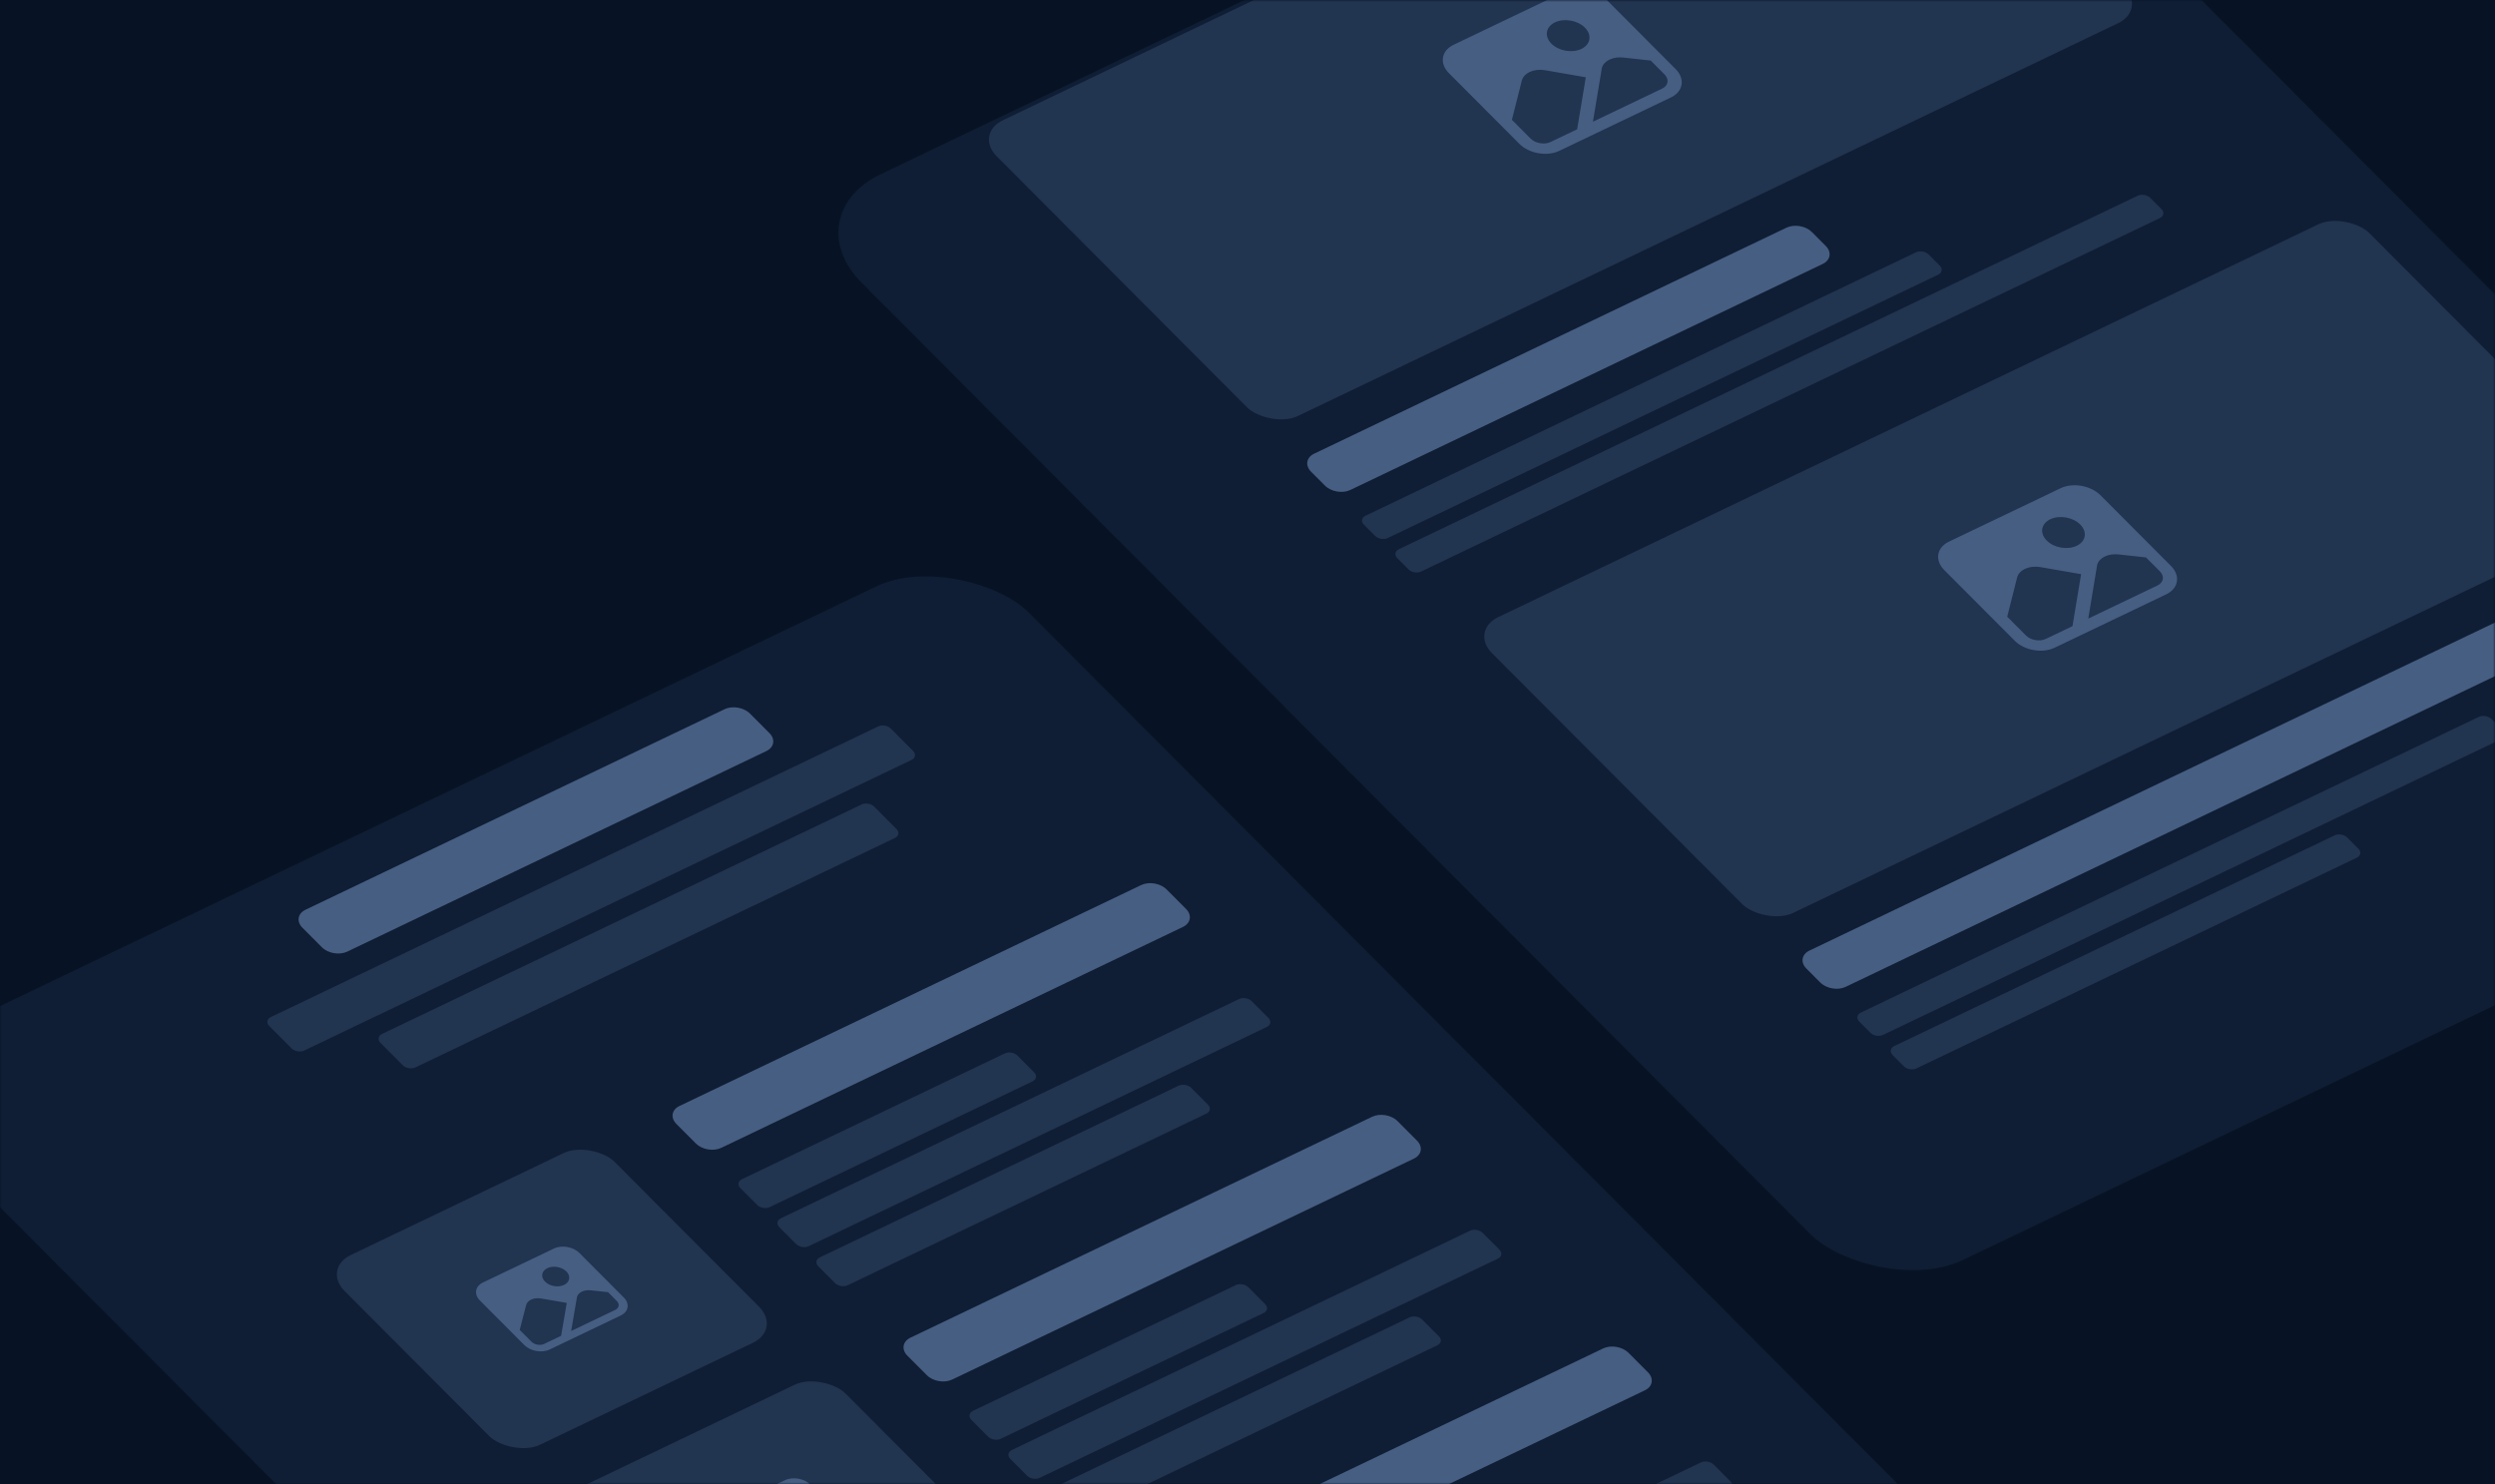 <svg width="632" height="376" viewBox="0 0 632 376" fill="none" xmlns="http://www.w3.org/2000/svg">
<rect width="632" height="376" fill="#071324"/>
<mask id="mask0_1301_13692" style="mask-type:alpha" maskUnits="userSpaceOnUse" x="0" y="0" width="632" height="376">
<rect width="632" height="376" fill="#EAD9CC"/>
</mask>
<g mask="url(#mask0_1301_13692)">
<g filter="url(#filter0_d_1301_13692)">
<rect width="308.206" height="388.387" rx="24" transform="matrix(0.902 -0.432 0.706 0.708 -34.367 246.324)" fill="#0F1E34"/>
</g>
<path fill-rule="evenodd" clip-rule="evenodd" d="M171.34 284.714C169.781 283.149 170.132 281.108 172.125 280.154L289.071 224.195C291.064 223.242 293.944 223.737 295.503 225.302L300.429 230.242C301.988 231.807 301.637 233.848 299.644 234.802L182.698 290.761C180.705 291.715 177.825 291.219 176.266 289.655L171.34 284.714Z" fill="#465E82"/>
<path fill-rule="evenodd" clip-rule="evenodd" d="M187.55 300.977C186.77 300.195 186.946 299.174 187.942 298.697L254.513 266.843C255.509 266.366 256.949 266.614 257.729 267.396L261.954 271.634C262.734 272.417 262.558 273.437 261.562 273.914L194.991 305.768C193.994 306.245 192.555 305.998 191.775 305.215L187.55 300.977Z" fill="#213450"/>
<path fill-rule="evenodd" clip-rule="evenodd" d="M197.418 310.875C196.638 310.093 196.814 309.072 197.81 308.596L313.866 253.063C314.863 252.586 316.303 252.834 317.083 253.616L321.307 257.854C322.087 258.636 321.912 259.657 320.915 260.134L204.859 315.667C203.863 316.144 202.423 315.896 201.643 315.114L197.418 310.875Z" fill="#213450"/>
<path fill-rule="evenodd" clip-rule="evenodd" d="M207.286 320.776C206.506 319.994 206.682 318.973 207.678 318.496L298.542 275.018C299.538 274.541 300.978 274.789 301.758 275.571L305.983 279.809C306.763 280.591 306.587 281.612 305.591 282.089L214.727 325.567C213.731 326.044 212.291 325.796 211.511 325.014L207.286 320.776Z" fill="#213450"/>
<rect width="75.805" height="67.893" rx="8" transform="matrix(0.902 -0.432 0.706 0.708 81.632 321.367)" fill="#213450"/>
<path d="M140.329 316.259L122.334 324.87L122.333 324.87C120.347 325.823 119.998 327.858 121.554 329.421L132.831 340.734L132.83 340.734C134.388 342.295 137.259 342.79 139.248 341.841L157.243 333.23L157.243 333.23C159.228 332.278 159.577 330.242 158.023 328.68L146.745 317.366C145.186 315.805 142.315 315.31 140.326 316.259L140.329 316.259ZM138.65 321.24L138.649 321.241C140.139 320.527 142.295 320.899 143.463 322.07C144.631 323.241 144.369 324.77 142.878 325.483C141.388 326.196 139.232 325.825 138.065 324.653L138.064 324.654C136.898 323.482 137.159 321.955 138.648 321.241L138.65 321.24ZM137.84 340.426L137.84 340.426C136.845 340.902 135.409 340.654 134.63 339.873L131.651 336.884L133.271 330.606L133.27 330.606C133.596 329.35 135.253 328.612 137.054 328.919L143.562 330.036L142.134 338.37L137.84 340.426ZM156.226 329.54C157.004 330.321 156.83 331.34 155.836 331.815L144.68 337.153L146.16 328.52L146.159 328.52C146.492 327.375 147.955 326.67 149.619 326.854L154.016 327.323L156.226 329.54Z" fill="#465E82"/>
<path fill-rule="evenodd" clip-rule="evenodd" d="M229.844 343.405C228.284 341.841 228.636 339.799 230.628 338.846L347.575 282.887C349.568 281.933 352.447 282.428 354.007 283.993L358.932 288.934C360.492 290.498 360.141 292.54 358.148 293.493L241.201 349.453C239.209 350.406 236.329 349.911 234.769 348.346L229.844 343.405Z" fill="#465E82"/>
<path fill-rule="evenodd" clip-rule="evenodd" d="M246.054 359.668C245.274 358.886 245.449 357.865 246.446 357.389L313.017 325.534C314.013 325.058 315.453 325.305 316.233 326.088L320.458 330.326C321.237 331.108 321.062 332.129 320.065 332.606L253.494 364.46C252.498 364.937 251.058 364.689 250.278 363.907L246.054 359.668Z" fill="#213450"/>
<path fill-rule="evenodd" clip-rule="evenodd" d="M255.922 369.567C255.142 368.785 255.318 367.764 256.314 367.287L372.37 311.754C373.367 311.277 374.806 311.525 375.586 312.307L379.811 316.545C380.591 317.328 380.415 318.348 379.419 318.825L263.363 374.358C262.366 374.835 260.926 374.587 260.147 373.805L255.922 369.567Z" fill="#213450"/>
<path fill-rule="evenodd" clip-rule="evenodd" d="M265.79 379.467C265.01 378.685 265.186 377.664 266.182 377.188L357.046 333.709C358.042 333.232 359.482 333.48 360.262 334.262L364.487 338.501C365.266 339.283 365.091 340.304 364.094 340.78L273.231 384.259C272.234 384.735 270.794 384.488 270.015 383.706L265.79 379.467Z" fill="#213450"/>
<rect width="75.805" height="67.893" rx="8" transform="matrix(0.902 -0.432 0.706 0.708 140.136 380.059)" fill="#213450"/>
<path d="M198.833 374.951L180.838 383.561L180.837 383.562C178.851 384.514 178.502 386.55 180.057 388.112L191.335 399.426L191.334 399.426C192.892 400.986 195.763 401.481 197.752 400.532L215.747 391.921L215.747 391.922C217.732 390.969 218.08 388.933 216.526 387.371L205.249 376.057C203.69 374.497 200.818 374.002 198.83 374.951L198.833 374.951ZM197.154 379.932L197.153 379.932C198.643 379.218 200.799 379.59 201.967 380.762C203.134 381.933 202.872 383.461 201.382 384.175C199.891 384.888 197.736 384.516 196.568 383.345L196.568 383.345C195.401 382.173 195.663 380.646 197.151 379.932L197.154 379.932ZM196.344 399.118L196.344 399.118C195.349 399.593 193.913 399.346 193.134 398.564L190.155 395.575L191.774 389.298L191.774 389.297C192.1 388.042 193.757 387.303 195.558 387.611L202.065 388.727L200.637 397.062L196.344 399.118ZM214.729 388.231C215.508 389.012 215.333 390.031 214.34 390.507L203.184 395.845L204.663 387.211L204.663 387.211C204.996 386.066 206.458 385.362 208.122 385.545L212.519 386.014L214.729 388.231Z" fill="#465E82"/>
<path fill-rule="evenodd" clip-rule="evenodd" d="M288.348 402.097C286.788 400.532 287.139 398.491 289.132 397.537L406.079 341.578C408.071 340.624 410.951 341.12 412.511 342.684L417.436 347.625C418.995 349.19 418.644 351.231 416.652 352.185L299.705 408.144C297.712 409.097 294.832 408.602 293.273 407.038L288.348 402.097Z" fill="#465E82"/>
<path fill-rule="evenodd" clip-rule="evenodd" d="M314.426 428.258C313.646 427.476 313.821 426.455 314.818 425.979L430.874 370.445C431.87 369.969 433.31 370.216 434.09 370.999L438.315 375.237C439.094 376.019 438.919 377.04 437.922 377.517L321.866 433.05C320.87 433.526 319.43 433.279 318.65 432.497L314.426 428.258Z" fill="#213450"/>
<path fill-rule="evenodd" clip-rule="evenodd" d="M76.607 235.005C75.047 233.44 75.398 231.399 77.391 230.445L183.541 179.652C185.534 178.699 188.414 179.194 189.973 180.759L194.898 185.7C196.458 187.264 196.107 189.306 194.114 190.259L87.964 241.052C85.971 242.006 83.092 241.51 81.532 239.946L76.607 235.005Z" fill="#465E82"/>
<path fill-rule="evenodd" clip-rule="evenodd" d="M96.386 264.18C95.607 263.398 95.782 262.377 96.779 261.9L218.233 203.784C219.23 203.307 220.669 203.555 221.449 204.337L227.084 209.99C227.863 210.772 227.688 211.793 226.692 212.27L105.237 270.386C104.241 270.863 102.801 270.615 102.021 269.833L96.386 264.18Z" fill="#213450"/>
<path fill-rule="evenodd" clip-rule="evenodd" d="M68.209 259.909C67.429 259.126 67.604 258.106 68.601 257.629L222.446 184.014C223.442 183.537 224.882 183.785 225.662 184.567L231.296 190.22C232.076 191.002 231.9 192.022 230.904 192.499L77.059 266.114C76.063 266.591 74.623 266.343 73.843 265.561L68.209 259.909Z" fill="#213450"/>
<g filter="url(#filter1_d_1301_13692)">
<rect width="308.206" height="388.387" rx="24" transform="matrix(0.902 -0.432 0.706 0.708 201.293 29.586)" fill="#0F1E34"/>
</g>
<path fill-rule="evenodd" clip-rule="evenodd" d="M332.101 119.481C330.541 117.917 330.893 115.875 332.885 114.922L452.532 57.673C454.525 56.719 457.404 57.215 458.964 58.779L462.48 62.306C464.039 63.87 463.688 65.912 461.695 66.865L342.049 124.114C340.056 125.068 337.176 124.572 335.617 123.008L332.101 119.481Z" fill="#465E82"/>
<path fill-rule="evenodd" clip-rule="evenodd" d="M457.569 245.347C456.009 243.782 456.361 241.741 458.353 240.787L634.683 156.416C636.676 155.462 639.556 155.958 641.116 157.522L644.631 161.049C646.191 162.613 645.84 164.655 643.847 165.608L467.517 249.98C465.524 250.933 462.644 250.438 461.085 248.873L457.569 245.347Z" fill="#465E82"/>
<path fill-rule="evenodd" clip-rule="evenodd" d="M345.492 132.914C344.712 132.132 344.887 131.112 345.884 130.635L485.334 63.91C486.33 63.433 487.77 63.681 488.55 64.463L491.365 67.287C492.145 68.07 491.969 69.09 490.973 69.567L351.523 136.292C350.526 136.768 349.086 136.521 348.307 135.738L345.492 132.914Z" fill="#213450"/>
<path fill-rule="evenodd" clip-rule="evenodd" d="M470.959 258.78C470.18 257.997 470.355 256.977 471.352 256.5L627.897 181.596C628.893 181.119 630.333 181.366 631.113 182.149L633.928 184.973C634.708 185.755 634.532 186.776 633.536 187.252L476.991 262.157C475.994 262.634 474.554 262.386 473.775 261.604L470.959 258.78Z" fill="#213450"/>
<path fill-rule="evenodd" clip-rule="evenodd" d="M353.95 141.401C353.17 140.619 353.346 139.598 354.342 139.121L541.478 49.579C542.475 49.102 543.915 49.35 544.695 50.133L547.51 52.956C548.289 53.739 548.114 54.759 547.117 55.236L359.981 144.778C358.985 145.255 357.545 145.007 356.765 144.225L353.95 141.401Z" fill="#213450"/>
<path fill-rule="evenodd" clip-rule="evenodd" d="M479.418 267.266C478.638 266.484 478.814 265.463 479.81 264.986L591.368 211.607C592.365 211.131 593.805 211.378 594.584 212.161L597.399 214.985C598.179 215.767 598.004 216.788 597.007 217.264L485.449 270.643C484.453 271.12 483.013 270.872 482.233 270.09L479.418 267.266Z" fill="#213450"/>
<rect width="246.365" height="105.833" rx="8" transform="matrix(0.902 -0.432 0.706 0.708 246.807 33.918)" fill="#213450"/>
<rect width="246.365" height="105.833" rx="8" transform="matrix(0.902 -0.432 0.706 0.708 372.275 159.783)" fill="#213450"/>
<path d="M396.483 -2.19L368.205 11.341L368.204 11.342C365.083 12.838 364.55 16.052 367.012 18.526L384.868 36.439L384.867 36.439C387.334 38.91 391.861 39.702 394.986 38.211L423.265 24.68L423.264 24.681C426.383 23.184 426.916 19.97 424.455 17.496L406.599 -0.417C404.13 -2.888 399.603 -3.681 396.478 -2.189L396.483 -2.19ZM393.878 5.671L393.877 5.672C396.218 4.55 399.618 5.146 401.467 7.001C403.315 8.855 402.915 11.268 400.573 12.389C398.23 13.51 394.832 12.914 392.983 11.06L392.982 11.06C391.136 9.205 391.536 6.794 393.874 5.672L393.878 5.671ZM392.757 35.971L392.756 35.972C391.193 36.719 388.929 36.322 387.696 35.085L382.978 30.353L385.479 20.444L385.479 20.443C385.981 18.461 388.586 17.301 391.426 17.794L401.686 19.582L399.504 32.741L392.757 35.971ZM421.632 18.848C422.864 20.085 422.597 21.693 421.036 22.441L403.506 30.828L405.766 17.198L405.766 17.198C406.281 15.39 408.579 14.284 411.202 14.58L418.132 15.338L421.632 18.848Z" fill="#465E82"/>
<path d="M521.951 123.676L493.673 137.206L493.672 137.207C490.551 138.703 490.018 141.917 492.48 144.391L510.336 162.304L510.335 162.304C512.802 164.775 517.329 165.568 520.454 164.076L548.733 150.545L548.732 150.546C551.851 149.049 552.384 145.835 549.923 143.361L532.067 125.449C529.598 122.977 525.071 122.185 521.946 123.676L521.951 123.676ZM519.346 131.536L519.345 131.537C521.686 130.416 525.086 131.011 526.935 132.866C528.783 134.72 528.383 137.134 526.041 138.254C523.698 139.375 520.3 138.779 518.451 136.925L518.45 136.926C516.604 135.071 517.004 132.659 519.342 131.537L519.346 131.536ZM518.225 161.837L518.224 161.837C516.661 162.584 514.397 162.187 513.164 160.95L508.446 156.218L510.947 146.309L510.947 146.309C511.449 144.327 514.054 143.166 516.894 143.659L527.154 145.448L524.972 158.606L518.225 161.837ZM547.1 144.714C548.332 145.95 548.065 147.559 546.504 148.306L528.974 156.694L531.234 143.064L531.234 143.063C531.749 141.256 534.047 140.149 536.67 140.445L543.6 141.203L547.1 144.714Z" fill="#465E82"/>
</g>
<defs>
<filter id="filter0_d_1301_13692" x="-63.267" y="105.74" width="610.009" height="473.205" filterUnits="userSpaceOnUse" color-interpolation-filters="sRGB">
<feFlood flood-opacity="0" result="BackgroundImageFix"/>
<feColorMatrix in="SourceAlpha" type="matrix" values="0 0 0 0 0 0 0 0 0 0 0 0 0 0 0 0 0 0 127 0" result="hardAlpha"/>
<feMorphology radius="10" operator="erode" in="SourceAlpha" result="effect1_dropShadow_1301_13692"/>
<feOffset dy="25"/>
<feGaussianBlur stdDeviation="25"/>
<feColorMatrix type="matrix" values="0 0 0 0 0.022 0 0 0 0 0.04 0 0 0 0 0.125 0 0 0 1 0"/>
<feBlend mode="normal" in2="BackgroundImageFix" result="effect1_dropShadow_1301_13692"/>
<feBlend mode="normal" in="SourceGraphic" in2="effect1_dropShadow_1301_13692" result="shape"/>
</filter>
<filter id="filter1_d_1301_13692" x="172.393" y="-110.994" width="610.015" height="473.197" filterUnits="userSpaceOnUse" color-interpolation-filters="sRGB">
<feFlood flood-opacity="0" result="BackgroundImageFix"/>
<feColorMatrix in="SourceAlpha" type="matrix" values="0 0 0 0 0 0 0 0 0 0 0 0 0 0 0 0 0 0 127 0" result="hardAlpha"/>
<feMorphology radius="10" operator="erode" in="SourceAlpha" result="effect1_dropShadow_1301_13692"/>
<feOffset dy="25"/>
<feGaussianBlur stdDeviation="25"/>
<feColorMatrix type="matrix" values="0 0 0 0 0.022 0 0 0 0 0.04 0 0 0 0 0.125 0 0 0 1 0"/>
<feBlend mode="normal" in2="BackgroundImageFix" result="effect1_dropShadow_1301_13692"/>
<feBlend mode="normal" in="SourceGraphic" in2="effect1_dropShadow_1301_13692" result="shape"/>
</filter>
</defs>
</svg>
